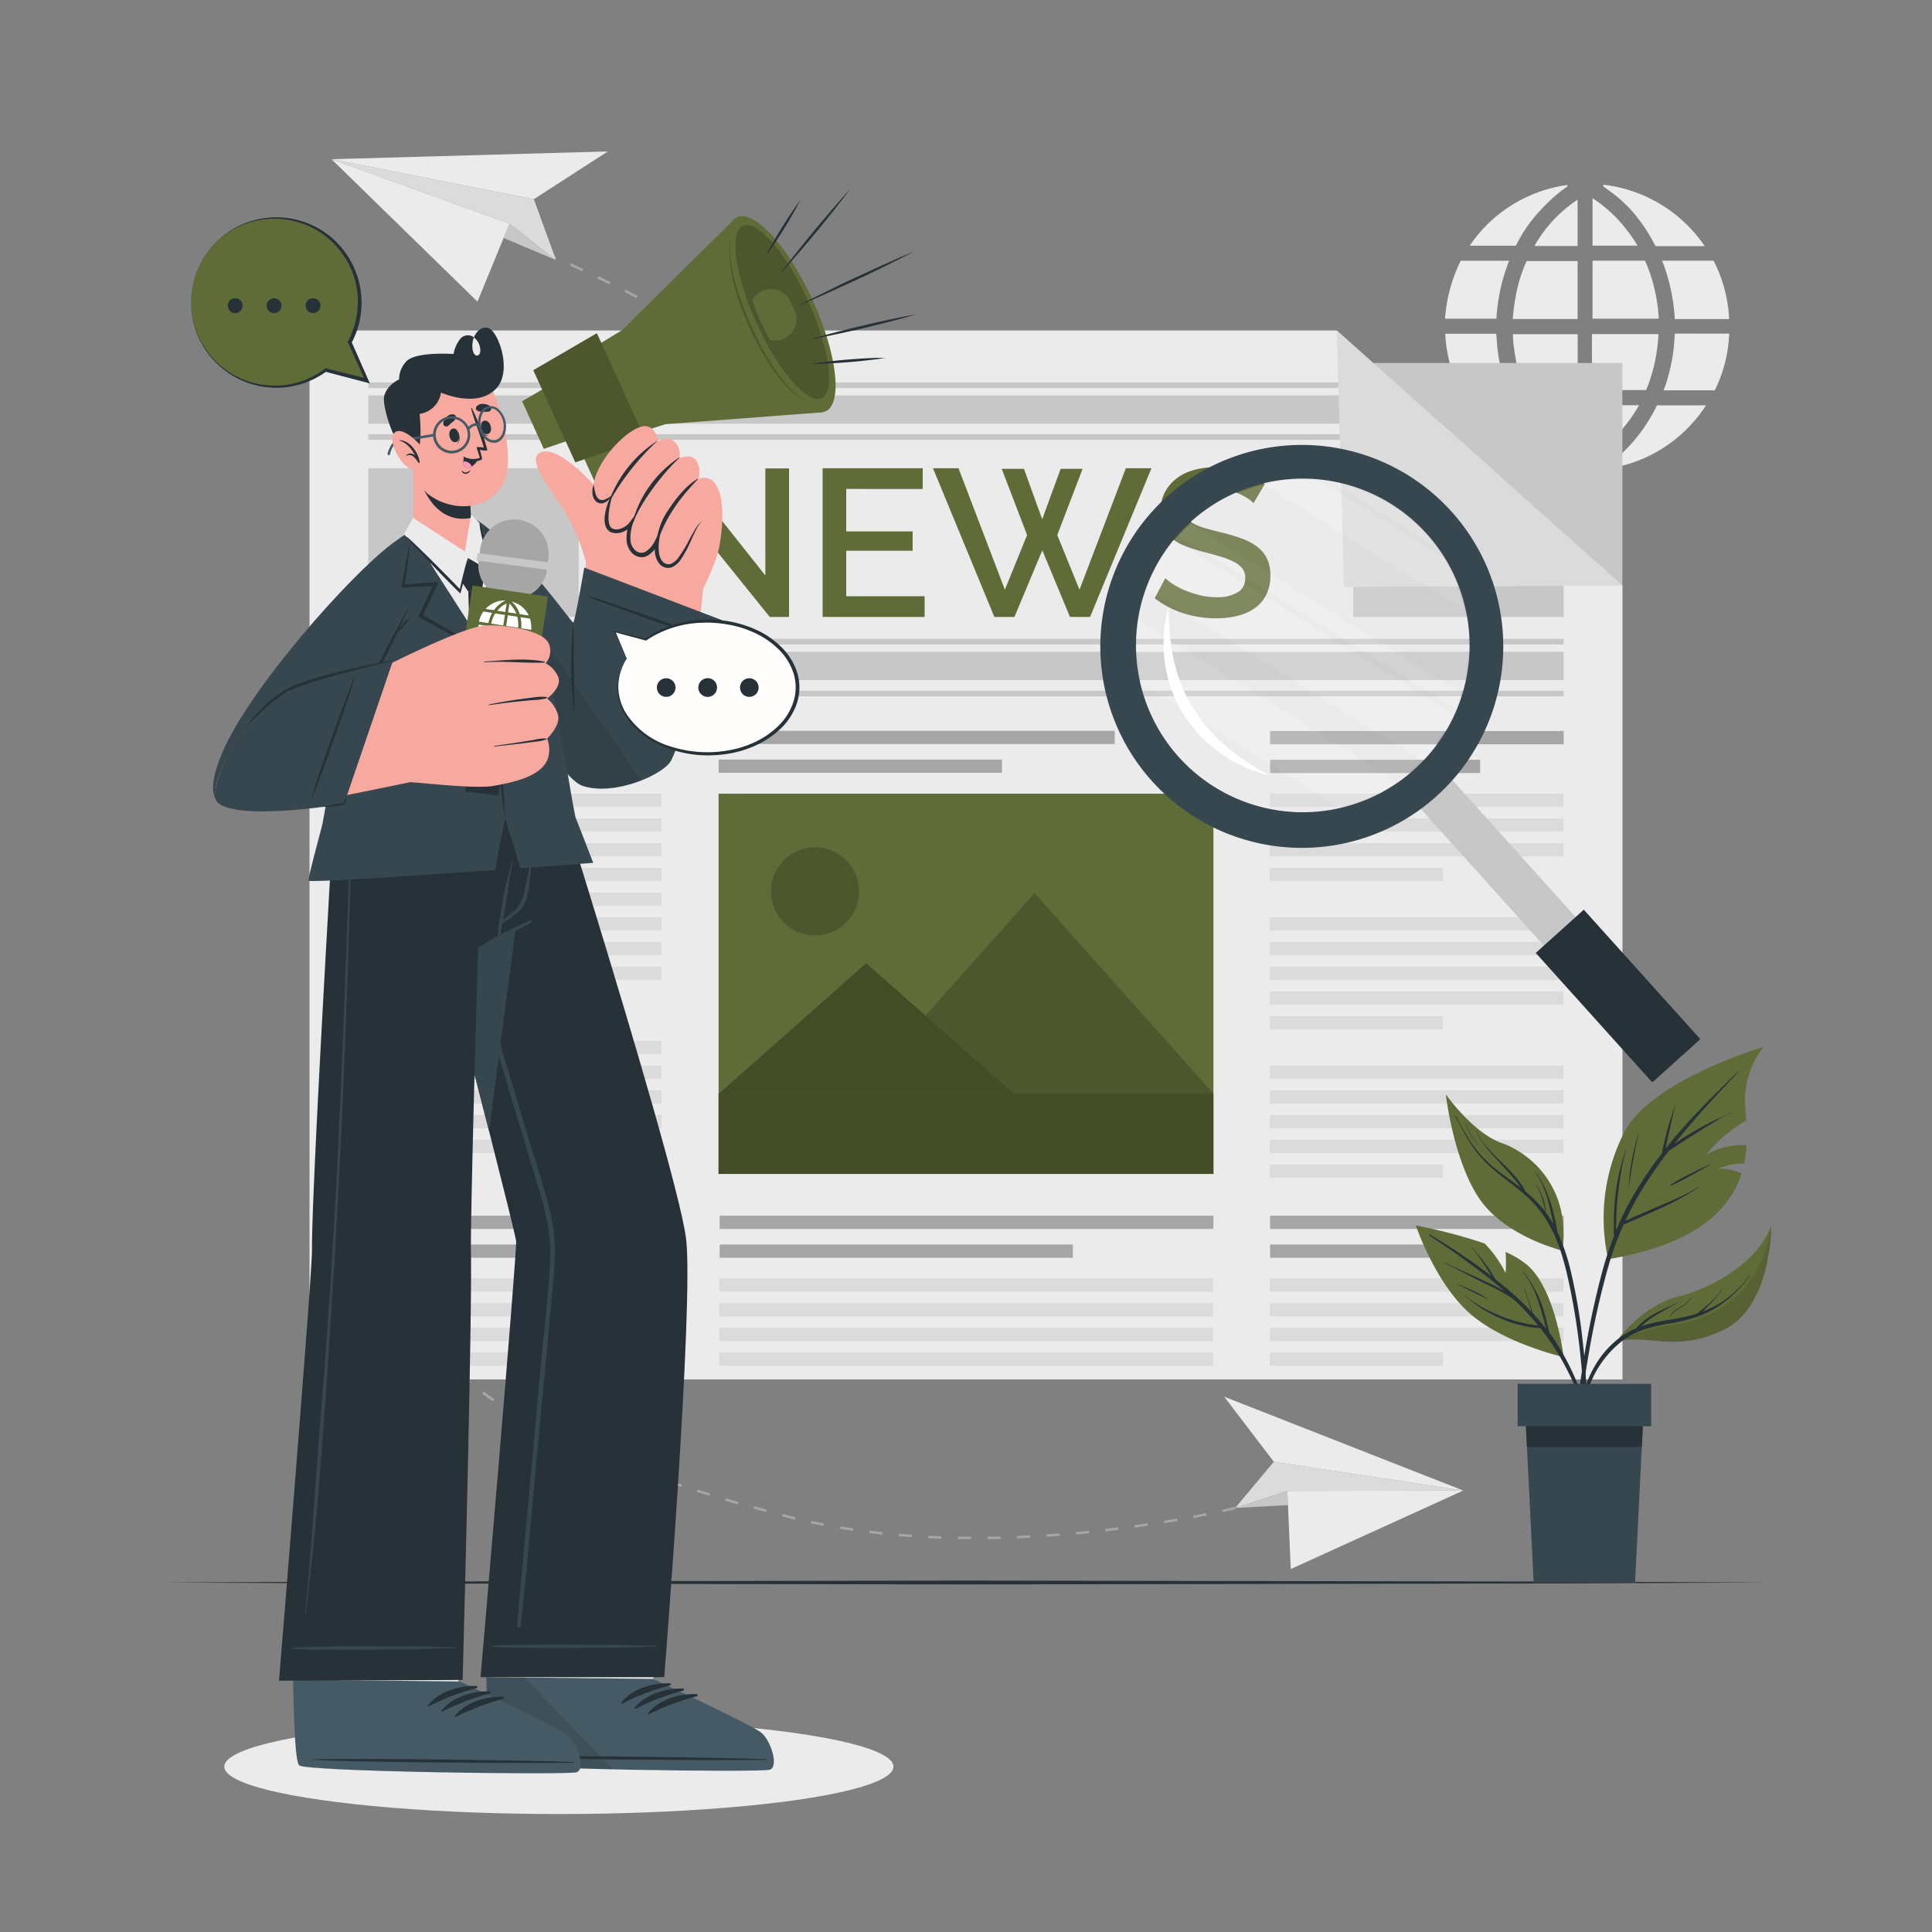 <svg xmlns="http://www.w3.org/2000/svg" viewBox="0 0 500 500"><rect x="0" y="0" width="500" height="500" fill="#808080" stroke="none"/><g id="freepik--background-complete--inject-12"><g id="freepik--aiZGp2--inject-12"><path d="M390.56,67.47a48.36,48.36,0,0,0-3.29,15H374V82.1c0-.34.07-.68.11-1a35.47,35.47,0,0,1,.88-5.23,40.24,40.24,0,0,1,2.95-8.19.29.29,0,0,1,.32-.2h12.32Z" style="fill:#ebebeb"></path><path d="M390.16,101H377.94a.27.27,0,0,1-.29-.19,37.65,37.65,0,0,1-3-9.24,38.47,38.47,0,0,1-.6-4.67.76.76,0,0,0,0-.16v-.37l.2,0H387c.24,0,.23,0,.25.24.08,1.07.15,2.14.25,3.2a40.55,40.55,0,0,0,.82,5,44,44,0,0,0,1.74,6C390.12,100.86,390.13,100.92,390.16,101Z" style="fill:#ebebeb"></path><path d="M441.52,104.86l-.1.18a36,36,0,0,1-3.46,4.49,34.15,34.15,0,0,1-5.08,4.68,36.06,36.06,0,0,1-11.88,6,36.89,36.89,0,0,1-5.09,1.09l-.5.08h-.29l-.28-.18.32-.23a39.2,39.2,0,0,0,9.63-9.34,44.59,44.59,0,0,0,3.94-6.53.28.28,0,0,1,.3-.19h12.49Z" style="fill:#ebebeb"></path><path d="M429.3,82.46H412.15v-15h13.39a.25.25,0,0,1,.27.18,41.65,41.65,0,0,1,2.73,8.79,44.47,44.47,0,0,1,.66,4.75C429.23,81.6,429.27,82,429.3,82.46Z" style="fill:#ebebeb"></path><path d="M429.2,86.47c0,.35,0,.7-.05,1-.08.84-.13,1.67-.25,2.51-.16,1.14-.34,2.29-.57,3.43a40.65,40.65,0,0,1-2.22,7.32.28.28,0,0,1-.31.22H412V86.47Z" style="fill:#ebebeb"></path><path d="M408.28,67.56v15H391.53c0-.39,0-.76.07-1.13.09-.84.15-1.68.29-2.51.2-1.28.42-2.55.69-3.81A39.44,39.44,0,0,1,395,67.74a.27.27,0,0,1,.29-.18h13Z" style="fill:#ebebeb"></path><path d="M408.3,86.66q0,7.07,0,14.12V101H394.91a.28.28,0,0,1-.3-.2,38.71,38.71,0,0,1-2.28-7.56c-.25-1.34-.44-2.68-.61-4-.11-.88-.13-1.77-.19-2.66,0,0,0,0,0-.09h16.55C408.26,86.45,408.3,86.5,408.3,86.66Z" style="fill:#ebebeb"></path><path d="M447.5,82.57H433.44a48.8,48.8,0,0,0-3.28-15.1h13.1a.28.28,0,0,1,.31.19A36.41,36.41,0,0,1,446.81,77a40.79,40.79,0,0,1,.69,5.28Z" style="fill:#ebebeb"></path><path d="M447.51,86.35c0,.34,0,.67-.05,1a36,36,0,0,1-3,12.22l-.6,1.3a.2.2,0,0,1-.21.14H430.55c.16-.45.32-.88.47-1.32a46.38,46.38,0,0,0,2.34-12c0-.4.05-.8.07-1.21,0-.1,0-.16.14-.15a.56.56,0,0,0,.13,0Z" style="fill:#ebebeb"></path><path d="M441.14,63.64l0,.06H428.64a.29.29,0,0,1-.3-.17,42.65,42.65,0,0,0-6.1-9.05,34.92,34.92,0,0,0-4.69-4.32c-.84-.64-1.71-1.25-2.56-1.87l-.14-.1.17-.12c0-.08,0-.16-.09-.27a36.82,36.82,0,0,1,26.21,15.84Z" style="fill:#ebebeb"></path><path d="M405.9,121.16a1.41,1.41,0,0,1-.36.06,32.26,32.26,0,0,1-4-.78,36.13,36.13,0,0,1-7.13-2.64,36.59,36.59,0,0,1-7.28-4.78,34,34,0,0,1-4.37-4.37,36.28,36.28,0,0,1-2.73-3.78l0-.11h11.65a.29.29,0,0,1,.29.19A42,42,0,0,0,401,117.26a39.43,39.43,0,0,0,4.75,3.81Z" style="fill:#ebebeb"></path><path d="M405.75,48.17c-.53.38-1.14.82-1.74,1.27a43.72,43.72,0,0,0-5.54,5.17,38.68,38.68,0,0,0-5.83,8.3c-.1.19-.18.39-.29.57a.23.23,0,0,1-.18.11H380.35a36.56,36.56,0,0,1,25.27-15.72l-.08.15Z" style="fill:#ebebeb"></path><path d="M424.18,104.87a39.59,39.59,0,0,1-5.66,7.67,36.23,36.23,0,0,1-6.47,5.49V104.87Z" style="fill:#ebebeb"></path><path d="M408.28,104.88v12.9a37.34,37.34,0,0,1-11.65-12.9Z" style="fill:#ebebeb"></path><path d="M423.8,63.58H412.15V51.29a35.49,35.49,0,0,1,6.54,5.48A41.63,41.63,0,0,1,423.8,63.58Z" style="fill:#ebebeb"></path><path d="M408.28,51.67v12H397.09A35.48,35.48,0,0,1,408.28,51.67Z" style="fill:#ebebeb"></path></g><path d="M332.41,119.4l-1.25-1.19.44-.48,1.26,1.2Z" style="fill:#a6a6a6"></path><path d="M326.7,188.22l0-.65c1.17,0,2.33-.1,3.45-.21l.07.65C329.06,188.12,327.88,188.19,326.7,188.22Zm-4.38-.07c-1.15-.07-2.32-.17-3.49-.31l.07-.64c1.16.13,2.32.24,3.45.3Zm12.21-.81-.13-.64c1.14-.23,2.27-.53,3.34-.86l.2.62C336.84,186.8,335.7,187.1,334.53,187.34Zm-20-.15c-1.12-.21-2.27-.45-3.42-.72l.15-.64c1.14.27,2.28.51,3.39.72Zm-7.65-1.84c-1.1-.33-2.22-.68-3.33-1.06l.2-.62c1.11.38,2.22.73,3.31,1.05Zm35.18-.48-.28-.59a28.12,28.12,0,0,0,3-1.65l.35.55A29.45,29.45,0,0,1,342,184.87Zm-42.62-2.08c-1.07-.42-2.16-.86-3.23-1.33l.26-.59c1.07.46,2.15.9,3.21,1.32Zm49.22-2.28-.44-.48a22.16,22.16,0,0,0,2.36-2.49l.51.41A24.46,24.46,0,0,1,348.63,180.51Zm-56.43-.86c-1-.49-2.07-1-3.13-1.56l.3-.57c1.05.54,2.08,1,3.11,1.55Zm-7-3.63c-1-.57-2-1.16-3-1.75l.33-.56c1,.59,2,1.17,3,1.75Zm68.26-1.73-.57-.31a21.91,21.91,0,0,0,1.39-3.13l.62.21A22.84,22.84,0,0,1,353.5,174.29Zm-75-2.33c-1-.64-1.95-1.28-2.9-1.94l.37-.53q1.42,1,2.88,1.92Zm-6.46-4.47c-.93-.69-1.86-1.39-2.78-2.1l.4-.51c.91.7,1.84,1.4,2.77,2.09Zm84-.69-.64-.11a26.92,26.92,0,0,0,.36-3.42l.65,0A28.4,28.4,0,0,1,356.05,166.8Zm-90.17-4.13c-.9-.74-1.8-1.49-2.68-2.25l.43-.5c.88.76,1.76,1.51,2.66,2.24Zm89.77-3.7c-.11-1.12-.27-2.27-.49-3.42l.63-.12c.23,1.17.4,2.34.51,3.48Zm-95.72-1.43c-.86-.78-1.71-1.57-2.56-2.36l.44-.47c.85.79,1.7,1.57,2.56,2.34Zm-5.71-5.35c-.84-.81-1.67-1.62-2.49-2.44l.45-.47,2.49,2.44Zm99.89-.83c-.33-1.07-.71-2.17-1.14-3.26l.61-.24c.43,1.11.82,2.23,1.15,3.31Zm-105.46-4.7-2.43-2.5.47-.45q1.22,1.26,2.43,2.49Zm102.6-2.53c-.49-1-1-2.06-1.59-3.08l.57-.32c.57,1,1.11,2.08,1.61,3.11Zm-108-3.1-2.41-2.52.47-.45,2.41,2.52Zm104.24-3.7c-.61-1-1.26-1.93-1.93-2.89l.53-.37c.68,1,1.34,2,1.95,2.91Zm-109.65-2-2.4-2.52.47-.45,2.4,2.53ZM342.92,131c-.69-.9-1.43-1.8-2.18-2.7l.5-.42c.76.9,1.5,1.82,2.2,2.72Zm-110.54-1.27-2.42-2.5.46-.46,2.43,2.51Zm105.5-4.7c-.77-.84-1.56-1.68-2.38-2.52L336,122q1.25,1.27,2.4,2.55Zm-111-.91-2.45-2.46.45-.46,2.47,2.46Zm-5.56-5.51c-.82-.8-1.66-1.6-2.51-2.41l.45-.47c.85.8,1.69,1.61,2.52,2.41Zm-5.68-5.38c-.85-.78-1.7-1.56-2.57-2.34l.43-.49,2.58,2.35ZM209.84,108c-.87-.76-1.75-1.51-2.64-2.26l.42-.5c.9.76,1.78,1.51,2.65,2.27Zm-6-5-2.72-2.18.41-.51c.92.73,1.82,1.46,2.72,2.19Zm-6.15-4.84c-.91-.7-1.84-1.39-2.78-2.09l.38-.52c.95.7,1.88,1.39,2.79,2.09Zm-6.31-4.63c-.93-.66-1.88-1.33-2.85-2l.37-.54c1,.67,1.92,1.33,2.86,2Zm-6.46-4.41c-.95-.64-1.93-1.27-2.91-1.9l.35-.54c1,.63,2,1.26,2.92,1.89Zm-6.6-4.2c-1-.6-2-1.2-3-1.79l.33-.56c1,.59,2,1.19,3,1.8Zm-6.74-4-3-1.69.31-.58,3.05,1.71Zm-6.86-3.76c-1-.54-2-1.07-3.08-1.61l.29-.58,3.1,1.61Zm-7-3.56c-1-.5-2.07-1-3.13-1.51l.28-.59c1.06.5,2.11,1,3.14,1.52ZM150.7,70.2l-3.17-1.44.27-.59c1.07.48,2.13,1,3.17,1.43ZM143.54,67l-3.21-1.35.25-.6,3.22,1.35Z" style="fill:#a6a6a6"></path><path d="M136.1,64l-1.62-.64.24-.61,1.62.64Z" style="fill:#a6a6a6"></path><polygon points="138.16 51.55 143.9 67.31 131.85 57.9 85.8 41.2 138.16 51.55" style="fill:#dbdbdb"></polygon><polygon points="130.31 61.57 143.9 67.31 131.85 57.9 130.31 61.57" style="fill:#c7c7c7"></polygon><polygon points="131.85 57.9 85.8 41.2 123.57 78.06 131.85 57.9" style="fill:#ebebeb"></polygon><polygon points="138.16 51.55 157.3 39.19 85.8 41.2 138.16 51.55" style="fill:#ebebeb"></polygon><path d="M160,379l-.21-.08-1.12-.44.23-.6,1.13.45,2,.78-.23.6Zm-5.27-2.13c-1.07-.44-2.11-.88-3.14-1.33l.26-.58,3.12,1.33Zm11.09,4.33.22-.6,3.2,1.14-.21.6Zm7.23,2.53.2-.6,3.23,1.07-.2.61Zm-25.34-9.92c-1.05-.48-2.08-1-3.08-1.45l.27-.57c1,.48,2,1,3.07,1.44Zm32.62,12.3.19-.61,3.24,1-.18.61Zm-39.52-15.65c-1-.52-2-1.05-3-1.58l.31-.57q1.46.8,3,1.59Zm46.84,17.89.18-.62,3.26,1-.18.61Zm-53.56-21.56c-1-.58-2-1.17-2.92-1.76l.34-.54c.94.59,1.91,1.17,2.9,1.75ZM195,390.42l.18-.61,3.27.9-.17.62Zm7.39,2,.16-.61.86.22,2.43.62-.15.62-2.44-.62Zm-74.79-29.75c-.95-.65-1.89-1.31-2.79-2l.37-.51c.9.65,1.83,1.31,2.77,1.95Zm82.24,31.55.14-.62c1.1.24,2.21.46,3.33.68l-.12.62C212.1,394.7,211,394.47,209.87,394.23Zm7.54,1.43.11-.63c1.11.19,2.23.37,3.35.53l-.09.63C219.65,396,218.53,395.85,217.41,395.66Zm-95.95-37.54c-.91-.74-1.79-1.48-2.61-2.21l.43-.47c.81.72,1.68,1.45,2.58,2.18ZM225,396.76l.07-.63c1.13.14,2.25.26,3.37.38l-.06.64C227.25,397,226.12,396.9,225,396.76ZM115.75,353c-.81-.82-1.6-1.65-2.34-2.49l.48-.42c.73.82,1.51,1.65,2.31,2.47Zm116.86,44.57,0-.64c1.13.1,2.25.19,3.38.26l0,.64C234.87,397.73,233.74,397.65,232.61,397.55Zm7.63.51,0-.64,3.39.15,0,.63ZM110.71,347.19c-.69-.92-1.35-1.86-2-2.8l.53-.35c.6.93,1.25,1.86,1.94,2.76Zm137.2,51.12v-.63l3.39,0v.64ZM106.58,340.7c-.53-1-1-2.05-1.47-3.09l.59-.25c.44,1,.93,2.05,1.45,3Zm149,57.63v-.64c1.14,0,2.27,0,3.4-.06v.64C257.85,398.29,256.71,398.32,255.57,398.33Zm7.66-.2,0-.64,3.4-.16,0,.64ZM103.62,333.6a19.72,19.72,0,0,1-.73-3.38l.64-.07a18.52,18.52,0,0,0,.7,3.26Zm167.26,64.12,0-.64,3.39-.24,0,.63Zm7.64-.61-.06-.63,3.39-.33.06.63Q280.25,397,278.52,397.11ZM103,325.89a11.93,11.93,0,0,1,.65-2.24,10.62,10.62,0,0,1,.46-1l.57.28c-.16.32-.31.66-.44,1a12.19,12.19,0,0,0-.62,2.14Zm183.11,70.43-.08-.63,3.38-.41.08.63Zm7.6-1-.09-.63c1.16-.16,2.28-.32,3.37-.49l.09.63C296,395,294.91,395.19,293.75,395.35ZM107.09,319.5l-.47-.43a20,20,0,0,1,2.56-2.32l.38.51A19.24,19.24,0,0,0,107.09,319.5Zm194.24,74.71-.1-.63,3.35-.57.11.63Zm7.56-1.33-.12-.63c1.2-.23,2.32-.44,3.34-.65l.13.63ZM113.09,315l-.3-.55a34.17,34.17,0,0,1,3.09-1.5l.25.59C115.06,314,114,314.48,113.09,315Zm203.32,76.36-.14-.63c2.16-.47,3.32-.76,3.33-.77l.15.62S318.58,390.87,316.41,391.35ZM120.08,312l-.2-.6c1-.35,2.14-.68,3.27-1l.17.62C122.2,311.36,121.11,311.69,120.08,312Zm7.36-2-.13-.62c1.09-.23,2.22-.44,3.36-.63l.1.63C129.64,309.63,128.52,309.84,127.44,310.07Zm7.53-1.23-.08-.63c1.13-.14,2.27-.26,3.4-.36l.05.64C137.22,308.58,136.09,308.7,135,308.84Zm7.6-.63,0-.64c1.15-.05,2.3-.08,3.42-.09v.64C144.86,308.13,143.72,308.16,142.57,308.21Z" style="fill:#a6a6a6"></path><polygon points="329.66 378.3 319.68 390.26 333.17 385.84 378.69 385.75 329.66 378.3" style="fill:#dbdbdb"></polygon><polygon points="333.36 389.53 319.68 390.26 333.17 385.84 333.36 389.53" style="fill:#c7c7c7"></polygon><polygon points="333.17 385.84 378.69 385.75 334.05 406.07 333.17 385.84" style="fill:#ebebeb"></polygon><polygon points="329.66 378.3 316.82 361.46 378.69 385.75 329.66 378.3" style="fill:#ebebeb"></polygon></g><g id="freepik--Floor--inject-12"><polygon points="42.29 409.55 94.21 409.31 146.14 409.22 250 409.05 353.86 409.22 405.79 409.3 457.71 409.55 405.79 409.79 353.86 409.88 250 410.05 146.14 409.88 94.21 409.79 42.29 409.55" style="fill:#263238"></polygon></g><g id="freepik--Newspaper--inject-12"><rect x="80.13" y="93.94" width="339.74" height="263.05" style="fill:#c7c7c7"></rect><polygon points="419.87 356.99 80.13 356.99 80.13 85.53 345.94 85.53 419.87 151.55 419.87 356.99" style="fill:#ebebeb"></polygon><path d="M177.37,132.56v27.1H171.3V121.17h4.77l22,27.76V121.22h6.13v38.44h-5Z" style="fill:#606C38"></path><path d="M239.29,154.3v5.36h-26.4V121.17H238.8v5.37H219v11h17.19v5H219V154.3Z" style="fill:#606C38"></path><path d="M259.24,121.33H265l4.72,13.07,4.77-13.07h5.69l-6.56,17.14,5.75,14.15,12-31.45H298l-15.89,38.49h-5.2l-7.16-17.24-7.21,17.24h-5.2l-15.89-38.49h6.61l12,31.45,5.75-14.15Z" style="fill:#606C38"></path><path d="M324.42,130.22a8.84,8.84,0,0,0-1.58-1.27,15,15,0,0,0-2.41-1.27,16.93,16.93,0,0,0-3-1,15.23,15.23,0,0,0-3.38-.38q-3.86,0-5.67,1.41a4.67,4.67,0,0,0-1.82,3.9,4.25,4.25,0,0,0,.57,2.31,5,5,0,0,0,1.76,1.57,13.77,13.77,0,0,0,3,1.19q1.79.53,4.17,1.11a47.39,47.39,0,0,1,5.29,1.58,15.06,15.06,0,0,1,4,2.11,8.46,8.46,0,0,1,2.52,3.06,9.92,9.92,0,0,1,.9,4.42,10.73,10.73,0,0,1-1.11,5.05,9.52,9.52,0,0,1-3,3.44,13.14,13.14,0,0,1-4.47,1.95,22.83,22.83,0,0,1-5.48.62,27.44,27.44,0,0,1-8.48-1.32,24.33,24.33,0,0,1-7.4-3.88l2.76-5.21a13.22,13.22,0,0,0,2,1.58,20.2,20.2,0,0,0,3.09,1.6,27.75,27.75,0,0,0,3.83,1.24,17.24,17.24,0,0,0,4.28.52,10.27,10.27,0,0,0,5.53-1.25,4.1,4.1,0,0,0,1.95-3.69,4,4,0,0,0-.73-2.44,6.15,6.15,0,0,0-2.09-1.7,18.06,18.06,0,0,0-3.3-1.33c-1.31-.4-2.79-.82-4.45-1.25a44.78,44.78,0,0,1-5-1.6,12.77,12.77,0,0,1-3.55-2,8.09,8.09,0,0,1-2.14-2.79,9.27,9.27,0,0,1-.73-3.88,11.26,11.26,0,0,1,1.08-5,10.76,10.76,0,0,1,3-3.68,12.73,12.73,0,0,1,4.42-2.25,19.15,19.15,0,0,1,5.53-.76,20.33,20.33,0,0,1,7.21,1.24,24.17,24.17,0,0,1,5.8,3.1Z" style="fill:#606C38"></path><polygon points="372.97 109.66 95.32 109.66 95.32 102.34 364.77 102.34 372.97 109.66" style="fill:#c7c7c7"></polygon><polygon points="362.61 100.42 95.32 100.42 95.32 98.96 360.99 98.96 362.61 100.42" style="fill:#c7c7c7"></polygon><polygon points="377.65 113.84 95.32 113.84 95.32 112.39 376.02 112.39 377.65 113.84" style="fill:#c7c7c7"></polygon><rect x="95.32" y="168.7" width="309.37" height="7.31" style="fill:#c7c7c7"></rect><rect x="95.32" y="165.33" width="309.37" height="1.45" style="fill:#c7c7c7"></rect><rect x="95.32" y="178.76" width="309.37" height="1.44" style="fill:#c7c7c7"></rect><rect x="95.31" y="121.17" width="54.46" height="38.5" style="fill:#c7c7c7"></rect><polygon points="404.68 137.98 404.68 159.66 350.23 159.66 350.23 121.18 385.87 121.18 404.68 137.98" style="fill:#c7c7c7"></polygon><rect x="185.97" y="205.42" width="128.06" height="98.4" transform="translate(500 509.23) rotate(180)" style="fill:#606C38"></rect><path d="M199.73,228.48a11.41,11.41,0,1,0,9-9A11.43,11.43,0,0,0,199.73,228.48Z" style="opacity:0.2"></path><polygon points="221.48 283.04 314.03 283.04 267.75 231.15 221.48 283.04" style="opacity:0.2"></polygon><polygon points="185.97 283.09 262.38 283.09 224.17 249.29 185.97 283.09" style="fill:#606C38"></polygon><polygon points="185.97 283.09 262.38 283.09 224.17 249.29 185.97 283.09" style="opacity:0.3"></polygon><rect x="185.97" y="283.04" width="128.06" height="20.77" style="fill:#606C38"></rect><rect x="185.97" y="283.04" width="128.06" height="20.77" style="opacity:0.3"></rect><rect x="185.97" y="189.13" width="102.52" height="3.43" style="fill:#a6a6a6"></rect><rect x="185.97" y="196.57" width="73.34" height="3.43" style="fill:#a6a6a6"></rect><rect x="95.32" y="189.19" width="75.98" height="3.43" style="fill:#a6a6a6"></rect><rect x="95.26" y="205.4" width="75.98" height="3.43" style="fill:#dbdbdb"></rect><rect x="95.26" y="211.8" width="75.98" height="3.43" style="fill:#dbdbdb"></rect><rect x="95.26" y="218.2" width="75.98" height="3.43" style="fill:#dbdbdb"></rect><rect x="95.26" y="224.6" width="75.98" height="3.43" style="fill:#dbdbdb"></rect><rect x="95.26" y="231" width="75.98" height="3.43" style="fill:#dbdbdb"></rect><rect x="95.26" y="237.39" width="75.98" height="3.43" style="fill:#dbdbdb"></rect><rect x="95.26" y="243.79" width="75.98" height="3.43" style="fill:#dbdbdb"></rect><rect x="95.26" y="250.19" width="75.98" height="3.43" style="fill:#dbdbdb"></rect><rect x="95.26" y="256.59" width="44.5" height="3.43" style="fill:#dbdbdb"></rect><rect x="95.26" y="269.39" width="75.98" height="3.43" style="fill:#dbdbdb"></rect><rect x="95.26" y="275.79" width="75.98" height="3.43" style="fill:#dbdbdb"></rect><rect x="95.26" y="282.18" width="75.98" height="3.43" style="fill:#dbdbdb"></rect><rect x="95.26" y="288.58" width="75.98" height="3.43" style="fill:#dbdbdb"></rect><rect x="95.26" y="294.98" width="44.5" height="3.43" style="fill:#dbdbdb"></rect><rect x="95.32" y="196.63" width="54.36" height="3.43" style="fill:#a6a6a6"></rect><rect x="328.7" y="189.19" width="75.98" height="3.43" style="fill:#a6a6a6"></rect><rect x="328.64" y="205.4" width="75.98" height="3.43" style="fill:#dbdbdb"></rect><rect x="328.64" y="211.8" width="75.98" height="3.43" style="fill:#dbdbdb"></rect><rect x="328.64" y="218.2" width="75.98" height="3.43" style="fill:#dbdbdb"></rect><rect x="328.64" y="224.6" width="44.8" height="3.43" style="fill:#dbdbdb"></rect><rect x="328.64" y="237.39" width="75.98" height="3.43" style="fill:#dbdbdb"></rect><rect x="328.64" y="243.79" width="75.98" height="3.43" style="fill:#dbdbdb"></rect><rect x="328.64" y="250.19" width="75.98" height="3.43" style="fill:#dbdbdb"></rect><rect x="328.64" y="256.59" width="75.98" height="3.43" style="fill:#dbdbdb"></rect><rect x="328.64" y="262.99" width="44.8" height="3.43" style="fill:#dbdbdb"></rect><rect x="328.64" y="275.79" width="75.98" height="3.43" style="fill:#dbdbdb"></rect><rect x="328.64" y="282.18" width="75.98" height="3.43" style="fill:#dbdbdb"></rect><rect x="328.64" y="288.58" width="75.98" height="3.43" style="fill:#dbdbdb"></rect><rect x="328.64" y="294.98" width="75.98" height="3.43" style="fill:#dbdbdb"></rect><rect x="328.64" y="301.38" width="44.8" height="3.43" style="fill:#dbdbdb"></rect><rect x="328.7" y="196.63" width="54.36" height="3.43" style="fill:#a6a6a6"></rect><rect x="95.32" y="314.62" width="75.98" height="3.43" style="fill:#a6a6a6"></rect><rect x="95.26" y="330.84" width="75.98" height="3.43" style="fill:#dbdbdb"></rect><rect x="95.26" y="337.24" width="75.98" height="3.43" style="fill:#dbdbdb"></rect><rect x="95.26" y="343.63" width="75.98" height="3.43" style="fill:#dbdbdb"></rect><rect x="95.26" y="350.03" width="75.98" height="3.43" style="fill:#dbdbdb"></rect><rect x="95.32" y="322.07" width="54.36" height="3.43" style="fill:#a6a6a6"></rect><rect x="186.25" y="314.62" width="127.78" height="3.43" style="fill:#a6a6a6"></rect><rect x="186.15" y="330.84" width="127.78" height="3.43" style="fill:#dbdbdb"></rect><rect x="186.15" y="337.24" width="127.78" height="3.43" style="fill:#dbdbdb"></rect><rect x="186.15" y="343.63" width="127.78" height="3.43" style="fill:#dbdbdb"></rect><rect x="186.15" y="350.03" width="127.78" height="3.43" style="fill:#dbdbdb"></rect><rect x="186.25" y="322.07" width="91.41" height="3.43" style="fill:#a6a6a6"></rect><rect x="328.7" y="314.62" width="75.98" height="3.43" style="fill:#a6a6a6"></rect><rect x="328.64" y="330.84" width="75.98" height="3.43" style="fill:#dbdbdb"></rect><rect x="328.64" y="337.24" width="75.98" height="3.43" style="fill:#dbdbdb"></rect><rect x="328.64" y="343.63" width="75.98" height="3.43" style="fill:#dbdbdb"></rect><rect x="328.64" y="350.03" width="44.8" height="3.43" style="fill:#dbdbdb"></rect><rect x="328.7" y="322.07" width="54.36" height="3.43" style="fill:#a6a6a6"></rect><polygon points="345.94 85.53 347.83 151.91 419.87 151.55 345.94 85.53" style="fill:#dbdbdb"></polygon></g><g id="freepik--Plant--inject-12"><path d="M404.67,351.21S388.76,347.6,380,339.57s-13.59-22.43-13.59-22.43a136.58,136.58,0,0,1,17.84,4.68,30.54,30.54,0,0,1,5.4,7.64,37.74,37.74,0,0,0,0-5.46,24.21,24.21,0,0,1,5.66,3.44C402.62,333.77,404.67,351.21,404.67,351.21Z" style="fill:#606C38"></path><path d="M376.38,324.13c-2.17-1.5-4.38-2.94-6.53-4.46a.12.12,0,0,1,.13-.21c4.1,2.45,8.14,5.06,12,7.81,1.36,1,2.7,2,4,3l-.28-.47c-.47-.8-1-1.58-1.48-2.37a34.43,34.43,0,0,0-3.38-4.51c0-.05,0-.12.08-.07,1.24,1.43,2.48,2.84,3.61,4.36.54.72,1,1.46,1.51,2.23.25.39.49.79.71,1.2.08.13.17.27.24.41,2.06,1.61,4.06,3.3,6,5.08q1.75,1.65,3.41,3.41c-.61-1.92-1.15-3.87-1.86-5.76,0-.07.08-.1.1,0,.69,2,1.45,4,2,6q1.83,2,3.48,4.1l-.06-.26c-.18-.75-.37-1.5-.57-2.24-.38-1.44-.81-2.87-1.29-4.28A24.88,24.88,0,0,0,394,329c0-.06,0-.13.08-.08a31.12,31.12,0,0,1,6.1,12.72q.25,1,.48,2c.08.36.18.73.24,1.1.48.65.95,1.31,1.4,2A68.7,68.7,0,0,1,409,360a152.34,152.34,0,0,1,5.09,15.9c0,.1-.12.14-.16,0-3.11-9.31-6.29-18.75-11.61-27.07-1.13-1.76-2.35-3.45-3.64-5.09a29.63,29.63,0,0,1-7.73-1.54,34.48,34.48,0,0,1-7.76-3.74c-1.4-.91-2.67-2-4-3a.06.06,0,1,1,.07-.09,31.29,31.29,0,0,0,7.29,4.41,39.43,39.43,0,0,0,8,2.7c1.18.25,2.37.44,3.56.6a67.77,67.77,0,0,0-4.69-5.19c-.54-.54-1.09-1.05-1.64-1.57a37.35,37.35,0,0,0-5.89-3.37c-2.6-1.26-5.17-2.59-7.75-3.91-1.45-.74-2.9-1.49-4.37-2.21-.06,0,0-.12.06-.09,2.62,1.26,5.27,2.44,7.91,3.65,2.48,1.14,5,2.28,7.38,3.62l.3.18q-3.23-2.82-6.67-5.39C380.69,327.2,378.55,325.64,376.38,324.13Z" style="fill:#263238"></path><path d="M377.29,332.34c1.29.56,2.61,1.07,3.89,1.66s2.56,1.34,3.81,2.08c.06,0,0,.11-.05.08-1.27-.6-2.55-1.17-3.81-1.8s-2.56-1.34-3.88-1.92C377.19,332.41,377.22,332.31,377.29,332.34Z" style="fill:#263238"></path><path d="M456.35,271a22.76,22.76,0,0,0-4.76,13.22c0,1.42.17,3.41.34,5.75a37.82,37.82,0,0,0-10.38,8.87A18.84,18.84,0,0,1,452,296.36a32,32,0,0,1-.61,4.75,18,18,0,0,0-6.75,1.34,15.06,15.06,0,0,1,6.09,1.21c-2.84,9-11.27,18.29-34.54,22.23a48.87,48.87,0,0,1,4.12-32.76C427.32,279.41,456.35,271,456.35,271Z" style="fill:#606C38"></path><path d="M408.17,364.49q.6-5.78,1.51-11.53a229.42,229.42,0,0,1,4.69-22.78,92.55,92.55,0,0,1,3.36-10.39,14.47,14.47,0,0,1-.08-1.86c0-.74,0-1.49,0-2.24,0-1.49.09-3,.22-4.46a53.88,53.88,0,0,1,1.43-8.73c.42-1.66.92-3.29,1.4-4.93a.06.06,0,0,1,.11,0,64.49,64.49,0,0,0-1.72,8.71,80.14,80.14,0,0,0-.78,8.74c0,.8-.05,1.6-.05,2.4,0,.34,0,.68,0,1a76.69,76.69,0,0,1,3.92-8.12,99,99,0,0,1,8-11.92,4.75,4.75,0,0,1,.19-1.3c.11-.52.22-1,.34-1.56.24-1.06.5-2.12.79-3.17.58-2.11,1.35-4.15,2-6.23a.05.05,0,1,1,.1,0c-.62,2.06-1,4.2-1.5,6.29l-.69,3.12-.33,1.56s0,.08,0,.12q1.41-1.79,2.88-3.51c4.45-5.21,9.32-10,14.23-14.8.6-.58,1.22-1.16,1.83-1.73a0,0,0,1,1,.07.07c-4.68,4.89-9.3,9.84-13.67,15q-1.56,1.84-3.07,3.73l1.59-1.05c1.36-.88,2.73-1.75,4.14-2.54s2.84-1.56,4.29-2.28,3.08-1.34,4.52-2.18c.07,0,.12.07.06.09a33.28,33.28,0,0,0-4.25,2.36c-1.42.84-2.83,1.68-4.22,2.57s-2.75,1.72-4.1,2.6c-1.14.74-2.25,1.54-3.43,2.22a111.43,111.43,0,0,0-7.45,10.85,81,81,0,0,0-3.86,7.31l.84-.36,2.13-.94c1.37-.61,2.74-1.2,4.12-1.8,2.61-1.14,5.26-2.18,7.82-3.43a34.14,34.14,0,0,0,4.18-2.32c.06,0,.11.06.05.1-4.77,3.29-10.12,5.61-15.41,7.94l-2.29,1c-.63.28-1.26.59-1.9.83a81.3,81.3,0,0,0-3.94,10.79,218.74,218.74,0,0,0-5.06,22.52c-1.34,7.6-2.24,15.25-2.94,22.94-.09,1-.17,1.92-.28,2.87a.31.31,0,0,1-.61,0C407.36,372.28,407.76,368.37,408.17,364.49Z" style="fill:#263238"></path><path d="M422.33,300.21c.43-2.37,1.06-4.68,1.7-7,0-.07.12,0,.1,0-.59,2.28-1,4.59-1.44,6.9s-.82,4.72-1.15,7.09c0,0-.07,0-.06,0A61.14,61.14,0,0,1,422.33,300.21Z" style="fill:#263238"></path><path d="M432.36,306.63a41.24,41.24,0,0,1,5.06-2.85c.85-.44,1.71-.86,2.57-1.27s1.81-.79,2.69-1.23c.06,0,.11.06.05.09-.85.43-1.66.95-2.5,1.4s-1.71,1-2.58,1.41a57.26,57.26,0,0,1-5.16,2.67A.13.13,0,0,1,432.36,306.63Z" style="fill:#263238"></path><path d="M404.38,323.65s-14.72-3.52-21.48-13.39c-6.46-9.43-8.54-25.51-8.71-26.92.27,1.29,3.3,15.34,13.33,21.89C395.19,310.24,402.6,314.36,404.38,323.65Z" style="fill:#263238;opacity:0.1"></path><path d="M390.79,298.21a18.89,18.89,0,0,1,5.43,8.94s0,.05-.05,0a22,22,0,0,0-5.45-8.88C390.67,298.25,390.74,298.17,390.79,298.21Z" style="fill:#263238"></path><path d="M404.38,323.65s-14.72-3.52-21.48-13.39c-6.46-9.43-8.54-25.51-8.71-26.92a.65.65,0,0,0,0-.1s7.06,10,14.48,12.59S406.5,307.24,404.38,323.65Z" style="fill:#606C38"></path><path d="M376.78,288.77a60.36,60.36,0,0,0,4.55,7.78,30.85,30.85,0,0,0,6.06,6.23c2,1.59,4.11,3,6.14,4.59l0-.07c-.38-.57-.79-1.12-1.2-1.65-.85-1.08-1.77-2.1-2.7-3.1-1.83-2-3.69-3.93-5.33-6.08a22.29,22.29,0,0,1-2.36-3.8c0-.07.07-.1.1,0,2.39,5,7.16,8.16,10.56,12.36.48.6.94,1.22,1.36,1.86a7.63,7.63,0,0,1,.85,1.5,30.93,30.93,0,0,1,5,5.08,19.6,19.6,0,0,0-.59-2.86,14.73,14.73,0,0,0-1.56-3.73.05.05,0,1,1,.09-.06,18,18,0,0,1,1.72,3.7,13.39,13.39,0,0,1,.53,3.18h0a29.67,29.67,0,0,1,2,3.1c-.06-.32-.12-.63-.19-.95-.29-1.46-.61-2.93-1-4.37a26.33,26.33,0,0,0-3.54-8.3s.05-.11.09-.06a31.88,31.88,0,0,1,3.92,8.12c.47,1.44.85,2.91,1.18,4.39.16.73.3,1.45.44,2.18.07.38.16.76.22,1.15a52.89,52.89,0,0,1,3.39,10,146.5,146.5,0,0,1,3.14,18.62,155.34,155.34,0,0,1,1,19.76c0,.83-.07,1.65-.11,2.48,0,.21-.33.24-.34,0-.15-3.27-.23-6.54-.42-9.8s-.48-6.52-.83-9.78a174.93,174.93,0,0,0-3.07-19c-1.19-5.38-2.74-10.8-5.68-15.52a29.46,29.46,0,0,0-5.31-6.31c-2.07-1.85-4.32-3.48-6.5-5.19a35.59,35.59,0,0,1-6-5.74,46.5,46.5,0,0,1-4.68-7.59l-1.06-2C376.66,288.77,376.75,288.71,376.78,288.77Z" style="fill:#263238"></path><path d="M379.32,290.93a49.9,49.9,0,0,0,3.28,5.73s0,.09-.07,0a39.93,39.93,0,0,1-3.31-5.74C379.19,290.9,379.29,290.87,379.32,290.93Z" style="fill:#263238"></path><path d="M458.4,317.14s.23,20.92-12.28,27-19.21,1-27.71,3h0c.33-.5,6.4-9.22,16.05-11.62C444.39,333,455.39,325.86,458.4,317.14Z" style="fill:#606C38"></path><path d="M458.4,317.14s.23,20.92-12.28,27-19.21,1-27.71,3h0a47.44,47.44,0,0,1,14.23-4.2C440.53,342,455.6,336.83,458.4,317.14Z" style="opacity:0.1"></path><path d="M417.59,347.5a21.25,21.25,0,0,1,5-3.37c.27-.13.54-.23.82-.35s.27-.32.42-.48a15.34,15.34,0,0,1,1.17-1.11,17.91,17.91,0,0,1,2.52-1.82c2.07-1.22,4.34-2.07,6.46-3.2.06,0,.12.06.06.09-1.05.55-2.07,1.15-3.09,1.74s-2,1.13-3,1.75a21.38,21.38,0,0,0-2.48,1.86c-.22.19-.43.4-.64.61a34.52,34.52,0,0,1,4.22-1.12c2.29-.46,4.61-.79,6.9-1.28a33.6,33.6,0,0,0,3.31-.89c1-.84,2.08-1.67,3.06-2.57a25.64,25.64,0,0,0,3.24-3.59.05.05,0,0,1,.09.06,38.75,38.75,0,0,1-5.13,5.66c.54-.21,1.07-.43,1.6-.67A25.84,25.84,0,0,0,452.79,330c0-.05.13,0,.09.06a29.33,29.33,0,0,1-8.62,8.28,26.14,26.14,0,0,1-5.45,2.58,50.82,50.82,0,0,1-6.77,1.6,47,47,0,0,0-6.63,1.58,19.85,19.85,0,0,0-5.56,2.92,26.07,26.07,0,0,0-7.5,9.29,46.64,46.64,0,0,0-4.12,15.3c0,.22-.38.22-.36,0C408.46,362.76,410.81,353.61,417.59,347.5Z" style="fill:#263238"></path><path d="M432.1,340.68a7.19,7.19,0,0,1,2.57-2.33,9.48,9.48,0,0,0,3.06-2.53c0-.06.14,0,.09.06a10.19,10.19,0,0,1-2.7,2.41,9.5,9.5,0,0,0-2.94,2.44S432.07,340.73,432.1,340.68Z" style="fill:#263238"></path><polygon points="425.46 362.94 424.9 374.45 423.15 409.59 396.91 409.59 395.17 374.45 394.6 362.94 425.46 362.94" style="fill:#37474f"></polygon><polygon points="425.46 362.94 424.9 374.45 395.17 374.45 394.6 362.94 425.46 362.94" style="fill:#263238"></polygon><rect x="392.76" y="358.14" width="34.55" height="10.97" style="fill:#37474f"></rect></g><g id="freepik--Shadow--inject-12"><ellipse cx="144.64" cy="457.2" rx="86.59" ry="12.27" style="fill:#ebebeb"></ellipse></g><g id="freepik--Character--inject-12"><path d="M198.81,457.79c-2.32.75-68.31-.11-70.8-1.74-1-.6-1.39-10.22-1.59-21.86v-.37c0-2.4-.07-4.87-.08-7.37,0-.35,0-.69,0-1l3.2-34.23,44.15.44-4.36,33.92,0,1.34-.27,7,0,.72s25.11,11.63,27.66,13.71S201.12,457.06,198.81,457.79Z" style="fill:#d3766a"></path><path d="M198.81,457.79c-2.32.75-68.31-.11-70.8-1.74-1-.6-1.39-10.22-1.59-21.86v-.37c0-2.4-.07-4.87-.08-7.37,0-.35,0-.69,0-1l43,.13,0,1.34-.27,7,0,.72s25.11,11.63,27.66,13.71S201.12,457.06,198.81,457.79Z" style="fill:#ebebeb"></path><path d="M199.24,458c-2.34.75-69.23-.14-71.76-1.78-1-.62-1.41-10.37-1.6-22.17l43.13.45s25.45,11.8,28,13.9S201.59,457.21,199.24,458Z" style="fill:#455a64"></path><path d="M158.65,457.88c-15.62-.36-30-.95-31.17-1.7-1-.62-1.41-10.37-1.6-22.17l9.74.1Z" style="opacity:0.1"></path><path d="M198.32,455.27c-11.21-.42-56.46-1.07-67.57-.64-.09,0-.09.06,0,.07,11.1.66,56.35.95,67.57.76C198.55,455.45,198.56,455.28,198.32,455.27Z" style="fill:#263238"></path><path d="M173.34,435.64c-4.49-.13-9.71,1.39-12.55,5-.11.14.09.3.23.23a62,62,0,0,1,12.39-4.7A.28.28,0,0,0,173.34,435.64Z" style="fill:#263238"></path><path d="M176.79,437c-4.49-.12-9.71,1.4-12.55,5-.11.14.09.29.22.23a61.7,61.7,0,0,1,12.4-4.7A.29.29,0,0,0,176.79,437Z" style="fill:#263238"></path><path d="M180.23,438.43c-4.48-.12-9.71,1.39-12.55,5-.11.14.1.29.23.22A62.84,62.84,0,0,1,180.3,439,.28.28,0,0,0,180.23,438.43Z" style="fill:#263238"></path><path d="M133.74,444c-5-.06-5.12,7.77-.08,7.82S138.79,444.07,133.74,444Z" style="fill:#263238"></path><path d="M171.9,434.05H124.37s9.57-111,9.2-112.95c-.48-2.48-3.28-13.72-7-28.39-1.17-4.6-2.43-9.52-3.74-14.63-3.55-13.81-7.45-28.9-10.86-42-5.1-19.67-9.09-35-9.09-35h40.28s4.69,14.88,10.61,34.25c9.64,31.46,22.52,74.77,23.79,85.3C179.6,337.63,171.9,434.05,171.9,434.05Z" style="fill:#263238"></path><path d="M169.79,425.94c-7.26-.15-5.17-.21-12.43-.28-3.55,0-26.9-.24-30.22.31-.07,0-.07.13,0,.15,3.32.55,26.67.34,30.22.31,7.26-.07,5.17-.13,12.43-.28A.1.1,0,0,0,169.79,425.94Z" style="fill:#37474f"></path><path d="M142.51,314.32c-1.56-6.87-3.89-13.6-5.91-20.35q-6.18-20.55-12.44-41.08-3.12-10.27-6.26-20.53c-1.07-3.45-2.13-6.91-3.21-10.35s-2.26-6.72-3.22-10.12c-.38-1.39-.6-.63-.1,1.13,1,3.55,2,7.09,3,10.63q3.06,10.5,6.18,21,6.18,20.88,12.46,41.74l6.3,20.91a84.7,84.7,0,0,1,2.56,10.12,46.09,46.09,0,0,1,.42,10.82c-.45,7.28-1.29,14.54-2,21.79s-1.35,14.54-2,21.81q-2,21.71-4,43.41c-.17,1.83-.33,3.66-.47,5.5,0,.61.88.57.94,0,1.57-14.31,2.77-28.66,4.11-43s2.68-28.51,4-42.77c.33-3.58.71-7.17.72-10.77A44.39,44.39,0,0,0,142.51,314.32Z" style="fill:#37474f"></path><path d="M138.56,201.08c-2.79,21.64-8.12,62.2-12,91.63-9.08-35.66-23.69-91.63-23.69-91.63Z" style="fill:#37474f"></path><path d="M148.46,458.43c-2.31.75-68.31.14-70.8-1.48-1-.6-1.43-10.22-1.67-21.86v-.37c-.06-2.4-.1-4.87-.11-7.37,0-.35,0-.69,0-1-.15-16.81,1.06-34.24,1.06-34.24l43.14.28-1.21,33.92,0,1.34-.24,7,0,.73S143.7,446.9,146.26,449,150.77,457.68,148.46,458.43Z" style="fill:#d3766a"></path><path d="M148.46,458.43c-2.31.75-68.31.14-70.8-1.48-1-.6-1.43-10.22-1.67-21.86v-.37c-.06-2.4-.1-4.87-.11-7.37,0-.35,0-.69,0-1l43,0,0,1.34-.24,7,0,.73S143.7,446.9,146.26,449,150.77,457.68,148.46,458.43Z" style="fill:#ebebeb"></path><path d="M149.23,458.66c-2.35.75-69.24-.14-71.77-1.78-1-.62-1.4-10.37-1.6-22.17l43.13.45s25.46,11.79,28,13.9S151.58,457.91,149.23,458.66Z" style="fill:#455a64"></path><path d="M148.31,456c-11.21-.42-56.47-1.08-67.58-.64-.09,0-.09.06,0,.07,11.1.66,56.36,1,67.57.75C148.54,456.15,148.54,456,148.31,456Z" style="fill:#263238"></path><path d="M123.33,436.33c-4.49-.12-9.72,1.4-12.55,5-.11.14.09.29.22.23a61.7,61.7,0,0,1,12.4-4.7A.29.29,0,0,0,123.33,436.33Z" style="fill:#263238"></path><path d="M126.77,437.73c-4.48-.12-9.71,1.39-12.55,5-.11.14.1.29.23.22a62.61,62.61,0,0,1,12.39-4.7A.28.28,0,0,0,126.77,437.73Z" style="fill:#263238"></path><path d="M130.22,439.13c-4.49-.13-9.71,1.39-12.55,5-.11.14.09.3.23.23a62,62,0,0,1,12.39-4.7A.28.28,0,0,0,130.22,439.13Z" style="fill:#263238"></path><path d="M141.84,201.08s-.93,19.28-5.34,34.54c-.36,1.26-.74,2.5-1.16,3.69a71.87,71.87,0,0,0-11.6,6s-.47,15.51-.93,32.8c-.52,19.33-1,40.89-.94,45.47.4,17.11-2.14,111.19-2.14,111.19l-47.52.19S80.8,329.87,80.74,323.6c-.09-10.08,2.3-54.61,4.15-87.08C86,216.51,87,201.08,87,201.08Z" style="fill:#263238"></path><path d="M118.1,426.29c-7.26-.12-5.17-.19-12.43-.23-3.56,0-26.9-.12-30.22.44-.07,0-.07.14,0,.15,3.32.54,26.67.23,30.22.18,7.26-.1,5.17-.15,12.43-.33A.11.11,0,0,0,118.1,426.29Z" style="fill:#37474f"></path><path d="M90.94,208c-.87,26.51-1.8,53-3,79.52s-2.8,53.17-5,79.7c-1.25,14.81-2.42,35.66-4,50.44,0,.1.14.14.16,0,3.46-26.3,5.39-58.82,7.09-85.28s2.85-53,3.75-79.46c.51-15,.9-30,1.35-45C91.28,207.74,91,207.76,90.94,208Z" style="fill:#37474f"></path><path d="M137.32,238.17a87.3,87.3,0,0,0-13.58,7.11.16.16,0,0,0,.14.28c4.58-2.23,9.26-4.37,13.72-6.85A.3.3,0,0,0,137.32,238.17Z" style="fill:#37474f"></path><path d="M137.59,221.82c-.32,1.68-.73,3.36-1.09,5s-.6,3.19-1,4.74a8.15,8.15,0,0,1-2.21,4c-.62.57-1.3,1.08-2,1.6-.35.29-.74.56-1.11.85,0-.23.09-.45.13-.68l.33-1.92c.24-1.43.47-2.85.68-4.28.43-2.8.83-5.63,1.41-8.41,0-.11-.14-.15-.17,0-.7,2.75-1.47,5.47-2.08,8.24-.3,1.36-1.36,8.08-1.41,8.55s-.09,1-.11,1.48a6.27,6.27,0,0,0,0,1.5.12.12,0,0,0,.23,0h0a6.63,6.63,0,0,0,.43-1.46c.12-.48.23-1,.31-1.45,0-.18.06-.36.08-.54.66-.4,1.28-.93,1.9-1.38s1.34-.95,2-1.48a7.55,7.55,0,0,0,2.41-3.77,27.1,27.1,0,0,0,.8-4.82c.21-1.91.36-3.83.63-5.73C137.78,221.75,137.61,221.7,137.59,221.82Z" style="fill:#37474f"></path><path d="M122.58,149c10.93,23.37,28.72,51.79,38.43,52.31,1.68.08,8.45-.71,11.21-7,4.67-10.62,9.09-31.82,9.74-41.91.29-4.47-29.75-9.06-30.67-4.36-1.3,6.59-2,13.67-2.71,13.59-1.19-.14-6.13-7.56-17.74-19.89C116.41,126.38,118.52,140.28,122.58,149Z" style="fill:#f7a9a0"></path><path d="M186.36,140.32c-.77,6.29-7.4,18.54-10.14,20.87S152.3,153,151.58,149.34s3.55-24.6,8.18-29.12S187.17,133.8,186.36,140.32Z" style="fill:#f7a9a0"></path><path d="M151.68,145.64a52.68,52.68,0,0,0-6-14.06c-3.37-5.09-9-12.27-6.29-14.19,5.48-3.93,19.4,14,19.4,14s4.88,8.89-.21,13.27A6.68,6.68,0,0,1,151.68,145.64Z" style="fill:#f7a9a0"></path><polygon points="164.86 141.28 172.15 137.95 162.52 116.85 153.29 121.06 164.86 141.28" style="fill:#606C38"></polygon><polygon points="153.29 121.05 157.7 128.77 164.86 141.28 172.15 137.96 162.52 116.85 153.29 121.05" style="fill:#606C38"></polygon><polygon points="153.29 121.05 157.7 128.77 166.19 124.9 162.52 116.85 153.29 121.05" style="opacity:0.1"></polygon><rect x="151.3" y="112.8" width="12.61" height="9.58" transform="translate(349.8 159.15) rotate(155.48)" style="fill:#606C38"></rect><polygon points="140.74 116.17 150.06 112.99 143.63 98.88 135.12 103.84 140.74 116.17" style="fill:#606C38"></polygon><polygon points="146.94 94 156.44 114.82 172.21 109.78 212.82 106.71 190.02 56.72 161.08 85.38 146.94 94" style="fill:#606C38"></polygon><path d="M194.16,85c6.32,13.88,15.07,23.47,19.53,21.44s2.94-14.93-3.39-28.8-15.07-23.48-19.53-21.44S187.83,71.16,194.16,85Z" style="fill:#606C38"></path><ellipse cx="202.45" cy="80.73" rx="7.27" ry="24.51" transform="translate(-15.24 91.31) rotate(-24.52)" style="opacity:0.2"></ellipse><path d="M196.92,83.25c.75,1.64,1.53,3.22,2.33,4.71a5.49,5.49,0,0,0,6.37-7.59L204.54,78a5.48,5.48,0,0,0-9.87-.2C195.32,79.58,196.08,81.41,196.92,83.25Z" style="fill:#606C38"></path><polygon points="148.89 119.65 166.92 113.51 154.47 86.23 138.02 95.81 148.89 119.65" style="fill:#606C38"></polygon><polygon points="148.89 119.65 166.92 113.51 154.47 86.23 138.02 95.81 148.89 119.65" style="opacity:0.2"></polygon><path d="M189.24,61.21a17.06,17.06,0,0,0-.38,6.17,38.64,38.64,0,0,0,1.08,6.12c.23,1,.55,2,.84,3s.66,2,1,2.93.73,1.94,1.14,2.89.8,1.91,1.24,2.85A68,68,0,0,0,200.3,96a35.53,35.53,0,0,0,4,4.74,14.89,14.89,0,0,0,5.14,3.42,15.21,15.21,0,0,1-4.93-3.63,34.31,34.31,0,0,1-3.85-4.8,71.51,71.51,0,0,1-5.95-10.78,73.15,73.15,0,0,1-4.34-11.53,37.49,37.49,0,0,1-1.23-6A17.83,17.83,0,0,1,189.24,61.21Z" style="opacity:0.2"></path><path d="M207.17,51.71c-.87,1.15-1.67,2.33-2.47,3.51s-1.56,2.4-2.32,3.61-1.5,2.43-2.2,3.68l-1.05,1.87c-.33.63-.68,1.25-1,1.9.44-.57.84-1.16,1.27-1.74l1.2-1.77c.81-1.18,1.57-2.39,2.33-3.6s1.49-2.44,2.19-3.68S206.53,53,207.17,51.71Z" style="fill:#263238"></path><path d="M209.94,94.19c1.62,0,3.23-.06,4.84-.14s3.21-.2,4.82-.32,3.21-.28,4.81-.47l2.4-.29c.8-.12,1.6-.22,2.4-.36-.81,0-1.62,0-2.42,0l-2.42.11c-1.61.07-3.22.2-4.82.32s-3.21.28-4.81.47S211.53,93.93,209.94,94.19Z" style="fill:#263238"></path><path d="M237.26,81.31c-2.33.41-4.65.9-7,1.39s-4.63,1-6.93,1.55-4.61,1.1-6.9,1.7l-3.44.91c-1.14.32-2.29.62-3.42,1,1.17-.2,2.33-.44,3.49-.66l3.48-.72c2.32-.49,4.63-1,6.93-1.56s4.61-1.1,6.9-1.7S235,82,237.26,81.31Z" style="fill:#263238"></path><path d="M220.09,48.85c-1.63,1.77-3.21,3.58-4.78,5.4s-3.11,3.66-4.65,5.5-3,3.72-4.54,5.6l-2.22,2.84c-.73,1-1.47,1.9-2.17,2.88.82-.88,1.61-1.79,2.41-2.68l2.37-2.72c1.58-1.81,3.11-3.66,4.65-5.5s3.05-3.72,4.53-5.61S218.67,50.79,220.09,48.85Z" style="fill:#263238"></path><path d="M206.39,79.22c2.57-1.06,5.1-2.18,7.64-3.31s5-2.31,7.56-3.46,5-2.38,7.51-3.6L232.83,67c1.23-.64,2.47-1.25,3.7-1.91-1.29.52-2.56,1.08-3.84,1.62l-3.8,1.69c-2.54,1.13-5,2.31-7.57,3.46s-5,2.38-7.5,3.6S208.84,77.92,206.39,79.22Z" style="fill:#263238"></path><path d="M154,128.6c1.37,3.06,4.2-.31,4.2-.31s-2.9,5.84-.26,8.45,5.82-1.68,6.05-2c-.15.31-2.67,5.74.25,8.1s5.6-2.33,5.76-2.64c-.05.34-.64,4.81,2,6.09,4.52,2.21,6.34-9.19,9.74-11.43,0,0,4.45,5.31,4.61,5.44,0,0,2-10.8-1.31-15.21a3.52,3.52,0,0,0-4.24-1.17s1-3.41-1.22-5.34c-1.15-1-3.76,0-3.76,0a4.39,4.39,0,0,0-1.39-4.35c-1.68-1.27-4-.11-4-.11s-.56-3-2.69-3.71C163.43,108.89,151.1,122,154,128.6Z" style="fill:#f7a9a0"></path><path d="M170,114.25a0,0,0,0,0,0-.08,31.32,31.32,0,0,0-11.9,14.29c-.07.19.2.39.32.19A64,64,0,0,1,170,114.25Z" style="fill:#263238"></path><path d="M175.87,118.49s0-.13-.09-.09a29.23,29.23,0,0,0-12,16.39c-.06.24.12.51.21.24C165.5,130.53,171.53,122.38,175.87,118.49Z" style="fill:#263238"></path><path d="M170.07,140.74c1.94-6.55,5.79-11.82,10.52-16.67.06-.06,0-.14-.1-.1-3,1.74-5.65,5.14-7.52,8a17.9,17.9,0,0,0-3.12,8.74C169.84,140.8,170,140.88,170.07,140.74Z" style="fill:#263238"></path><path d="M158.12,128.32c-.09.23.34.11.26.33-.33,1-1.84,6.92,0,8.06,1.5.91,3.76-.47,4.42-1.34l1.67-2.2-.8,2.64a11.45,11.45,0,0,0-.52,3.62,4,4,0,0,0,1.25,3,2.3,2.3,0,0,0,2.89.21,7,7,0,0,0,2.22-2.7l1.47-2.91-.44,3.22a10.61,10.61,0,0,0,0,2.7,4.36,4.36,0,0,0,.92,2.35,2.07,2.07,0,0,0,2.08.66,4.61,4.61,0,0,0,2-1.61,35.37,35.37,0,0,0,2.93-4.84c.46-.83.92-1.68,1.42-2.5a6.74,6.74,0,0,1,1.86-2.18,7.51,7.51,0,0,0-1.63,2.31c-.43.85-.82,1.72-1.22,2.59a30.61,30.61,0,0,1-2.73,5.1,5.37,5.37,0,0,1-2.34,2,2.94,2.94,0,0,1-3.11-.85,5.36,5.36,0,0,1-1.21-2.88,11.66,11.66,0,0,1,0-3l1,.31a8,8,0,0,1-2.59,3.2,3.3,3.3,0,0,1-2.18.58,3.77,3.77,0,0,1-2-.9,5.12,5.12,0,0,1-1.58-3.87,12.07,12.07,0,0,1,.63-4l.86.44c-.88,1.08-3.24,2.9-5.75,1.78C154.84,135.77,157.54,129.44,158.12,128.32Z" style="fill:#263238"></path><path d="M158.23,128.29a6.7,6.7,0,0,1-1.78,1,1.59,1.59,0,0,1-1.57-.21,3.16,3.16,0,0,1-.83-1.61c-.16-.65-.3-1.35-.41-2.08a5.28,5.28,0,0,0-.31,2.2,3.11,3.11,0,0,0,.95,2.21,2.27,2.27,0,0,0,1.25.48,2.37,2.37,0,0,0,1.22-.33A3.53,3.53,0,0,0,158.23,128.29Z" style="fill:#263238"></path><path d="M186.83,160.49l-35.62-13.6s-2.43,14.16-2.85,14.23-10.83-15.05-22-24.36-9.68,2.27-6.29,12c4.35,12.51,22.47,51.87,30.74,54.62s21-3,22.84-6.49C176.18,192.08,186.83,160.49,186.83,160.49Z" style="fill:#37474f"></path><path d="M127.43,137.7v28.11h-.28c-.62-1.37-1.23-2.7-1.8-4V136l1,.78Z" style="opacity:0.1"></path><path d="M182.21,164.8c-1.18-.63-12.3-4.68-14.74-5.51l-7.31-2.48c-2.52-.84-5-1.83-7.63-2.48a.1.1,0,0,0-.07.18c2.42,1.11,5,1.92,7.5,2.84l7.38,2.71c2.47.89,13.56,4.66,14.83,4.91C182.28,165,182.29,164.84,182.21,164.8Z" style="fill:#263238"></path><path d="M166,202c-4.69,1.86-10.63,2.93-15.2,1.41-8.27-2.74-26.38-42.1-30.75-54.61-2.13-6.11-3.52-13-1.48-14.88Z" style="opacity:0.1"></path><path d="M148.37,161.3c-.24,1.92-.37,3.85-.47,5.78s-.13,3.87-.12,5.8.07,3.87.23,5.8a48.49,48.49,0,0,0,.73,5.76c0-1-.07-1.93-.07-2.89s0-1.93-.06-2.89l-.05-5.78-.06-5.79,0-2.89C148.42,163.23,148.42,162.27,148.37,161.3Z" style="fill:#263238"></path><path d="M146.65,210c-.86,1.1-62,5.52-62.33,5.16-.93-1,9.28-65.48,22.23-77.5,2.79-2.58,14.15-3,15.74-2.53,1.81.56,7.4,8.64,10.16,15.35C138,163.88,147.41,209,146.65,210Z" style="fill:#ebebeb"></path><polygon points="119.57 150.71 121.17 144.69 125.54 147.4 124.78 152.4 121.2 153.12 119.57 150.71" style="fill:#263238"></polygon><polygon points="121.2 153.12 122.35 193.86 130.91 206.75 133.79 191.36 124.78 152.4 121.2 153.12" style="fill:#263238"></polygon><path d="M153.51,223.31s-8,.61-18.82,1.37c-1.18-3.71-3.84-12.79-4-12.77-.09.22-1.94,9.52-2.46,13.24-10.46.73-22.3,1.55-31.64,2.12s-16.31.89-16.7.65,3.3-13.29,3.66-15.19c2.74-15,7.26-44.82,12.07-56.27a100.05,100.05,0,0,1,7.62-15c.3-.46.58-.89.84-1.27L106,137.4l20.77,32.36c0-.67-1.75-32.08-1.75-32.08a83,83,0,0,1,13.19,23.26c5.7,15.79,8.38,39.41,10.73,50.57C148.93,211.51,153.48,223.08,153.51,223.31Z" style="fill:#37474f"></path><path d="M126.76,169.76c.53,3.49.95,7,1.36,10.5s.76,7,1.1,10.53.63,7,.87,10.55l.35,5.28c.08,1.76.2,3.52.25,5.29-.28-1.75-.49-3.5-.74-5.25l-.63-5.25c-.41-3.51-.76-7-1.09-10.53s-.64-7-.87-10.55S126.88,173.29,126.76,169.76Z" style="fill:#263238"></path><path d="M126.08,182.36a1.76,1.76,0,1,1-2-1.53A1.76,1.76,0,0,1,126.08,182.36Z" style="fill:#263238"></path><circle cx="124.97" cy="192.55" r="1.76" style="fill:#263238"></circle><path d="M127.36,202.3a1.76,1.76,0,1,1-2-1.53A1.77,1.77,0,0,1,127.36,202.3Z" style="fill:#263238"></path><path d="M101.49,141.36C80.42,159,52.32,197.59,56,206.33c4.12,9.72,33.49-15,33.54-16.59,0-1.21,11.83-25.17,20.71-42.57S106.7,137,101.49,141.36Z" style="fill:#f7a9a0"></path><path d="M89.74,189.79c1.08-2.58,17-34.14,21.69-44.16s1.57-13.55-9.79-5.06-37.32,38-44.17,54.35c-6.59,15.74,1.76,16.54,13.5,10.13C80.58,199.79,89.74,189.79,89.74,189.79Z" style="fill:#37474f"></path><path d="M60.93,205.45v3.31a9,9,0,0,1-2.08,0v-3.29Z" style="opacity:0.1"></path><path d="M102.68,163.81a11.35,11.35,0,0,1,1.47-2.13A12.15,12.15,0,0,1,106,159.9a11.61,11.61,0,0,1-1.47,2.12A11.75,11.75,0,0,1,102.68,163.81Z" style="fill:#263238"></path><path d="M91.63,185.19c1.06-2.45,2.19-4.86,3.34-7.26s2.35-4.77,3.53-7.16,2.43-4.73,3.69-7.07,2.53-4.68,3.88-7c-1.06,2.44-2.2,4.85-3.34,7.25s-2.36,4.77-3.53,7.16-2.43,4.73-3.69,7.07S93,182.89,91.63,185.19Z" style="fill:#263238"></path><path d="M121,144.47c-3.53,1.19-11.08-4.14-14-8.39-.19-.3,0-3.57,0-7.57,0-2.42,0-5.12-.28-7.57l15.76,2.31a39.16,39.16,0,0,0-.61,9.58,5.06,5.06,0,0,0,.2,1,.65.65,0,0,1,0,.16C122.59,135.88,124.37,143.32,121,144.47Z" style="fill:#f7a9a0"></path><path d="M122.06,133.83s0,.1,0,.16a10,10,0,0,1-1.57.24c-8.94.62-12.06-10.1-12.75-13.14l3.94.58,10.76,1.59a39.05,39.05,0,0,0-.61,9.57A5.91,5.91,0,0,0,122.06,133.83Z" style="fill:#263238"></path><path d="M121.92,133.13l-1.61,9.61L106.89,134l-2.33,4.26s14.62,15.41,14.51,14.59l2-8.41,6.41,4.15-3.34-13.21Z" style="fill:#ebebeb"></path><path d="M126.18,141.94c-.62-2.16-1.19-4.36-1.91-6.49,0-.07-.16-.08-.16,0,0,2.22,2.46,10.47,2.89,12.48l0,0c-.27-.18-5.89-3.59-5.92-3.51-.53,1.38-2,7.51-2.06,8.05-2.31-2.44-11.06-11.27-13.66-13.5a.08.08,0,0,0-.11.11c2.15,2.65,13.78,14.57,13.91,14.5a88.68,88.68,0,0,0,2-8.88c1,.79,6.79,4.76,6.73,4.43A70.72,70.72,0,0,0,126.18,141.94Z" style="fill:#263238"></path><path d="M103.28,103.13c-1.18,5.74,3.27,21.59,7.58,24.81,6.24,4.68,15.71,4.3,19.49-3,3.67-7.11-2.5-27.66-7.24-30.52C116.13,90.19,105,94.65,103.28,103.13Z" style="fill:#f7a9a0"></path><path d="M118.52,111.76s-.07.07,0,.12c.32,1.06.52,2.33-.35,3,0,0,0,.07,0,0C119.28,114.39,119,112.71,118.52,111.76Z" style="fill:#263238"></path><path d="M117.26,110.91c-1.76.34-.94,3.82.69,3.51S118.73,110.62,117.26,110.91Z" style="fill:#263238"></path><path d="M124.5,110.26s.1,0,.11.07c.21,1.09.65,2.3,1.71,2.43,0,0,0,.06,0,.06C125.09,112.93,124.53,111.32,124.5,110.26Z" style="fill:#263238"></path><path d="M125.2,108.91c1.71-.54,2.66,2.91,1.08,3.41S123.77,109.36,125.2,108.91Z" style="fill:#263238"></path><path d="M115.87,110.3a14.41,14.41,0,0,0,1.12-1,2.41,2.41,0,0,0,1-1.19.75.75,0,0,0-.44-.81,1.87,1.87,0,0,0-1.84.49,2.79,2.79,0,0,0-1,1.69A.81.81,0,0,0,115.87,110.3Z" style="fill:#263238"></path><path d="M126.38,106.54a12,12,0,0,1-1.47,0,2.41,2.41,0,0,1-1.49-.32.75.75,0,0,1-.17-.91,1.86,1.86,0,0,1,1.74-.77,2.72,2.72,0,0,1,1.88.64A.8.8,0,0,1,126.38,106.54Z" style="fill:#263238"></path><path d="M119.54,121.85c.32.19.66.48,1.06.42a3,3,0,0,0,1.1-.54,0,0,0,0,1,.06,0,1.52,1.52,0,0,1-1.24.91,1.17,1.17,0,0,1-1.07-.76S119.5,121.82,119.54,121.85Z" style="fill:#263238"></path><path d="M119.92,118.35a3.75,3.75,0,0,0,2.84,1.06,4.66,4.66,0,0,0,1.33-.24l.25-.09.23-.09a.3.3,0,0,0,.16-.3h0a.36.36,0,0,0,0-.11h0l0-.09c-.17-.84-.54-2.09-.54-2.09.33.08,2,.42,1.92,0a56.79,56.79,0,0,0-4-10.79c-.05-.11-.23,0-.19.07.88,3.45,2.36,6.72,3.3,10.17a6.36,6.36,0,0,0-1.86-.12c-.11.06.77,2.39.82,2.77v0a5.21,5.21,0,0,1-4.08-.29C119.9,118.19,119.84,118.28,119.92,118.35Z" style="fill:#263238"></path><path d="M123.59,119.11a4.37,4.37,0,0,1-1.52,1.63,2,2,0,0,1-1.17.27c-.89-.09-1-.87-1-1.57a4.5,4.5,0,0,1,.21-1.09A5.64,5.64,0,0,0,123.59,119.11Z" style="fill:#263238"></path><path d="M122.07,120.74a2,2,0,0,1-1.17.27c-.89-.09-1-.87-1-1.57A2,2,0,0,1,122.07,120.74Z" style="fill:#ff98b9"></path><path d="M128.48,100.48c-4.94,5.36-14.35,1.12-14.35,1.12a6.54,6.54,0,0,1-5.54,5.52s1.12,10.19-1.49,10.77c-4,.89-8.33-12.36-7.68-15.31s3.87-4.4,3.87-4.4a6.67,6.67,0,0,1,1.8-4.57c2.25-2.7,12.28-2,12.28-2a9.05,9.05,0,0,1,1.66-3.8,2.53,2.53,0,0,1,3.62-.49,6.07,6.07,0,0,0-.39,2.66c.2,3,2.57,2.47,1.94-.16a4.21,4.21,0,0,0-1.55-2.5c.78-2,2.56-3,3.93-2.34C129.07,86.13,132.59,96,128.48,100.48Z" style="fill:#263238"></path><path d="M117.52,117.3a4.81,4.81,0,1,1,3.83-6.55h0a4.8,4.8,0,0,1-3.83,6.55Zm-1.18-8.9a4.58,4.58,0,0,0-1,.27,4.14,4.14,0,1,0,1-.27Z" style="fill:#455a64"></path><path d="M128,114.57c-1.83.15-3.65-1.59-4.15-4a5.79,5.79,0,0,1,.32-3.5,3,3,0,0,1,5-1,5.83,5.83,0,0,1,1.67,3.1c.52,2.59-.62,5-2.56,5.42Zm-1.23-8.88-.24,0a2.58,2.58,0,0,0-1.77,1.57,5,5,0,0,0-.28,3.1c.45,2.25,2.11,3.83,3.71,3.5s2.5-2.41,2.05-4.67a5.11,5.11,0,0,0-1.47-2.74A2.64,2.64,0,0,0,126.74,105.69Z" style="fill:#455a64"></path><path d="M121.33,111.32l-.52-.37c.55-.77,2-2,3.43-1.06l-.34.54C122.6,109.6,121.38,111.26,121.33,111.32Z" style="fill:#455a64"></path><path d="M100.86,117.8l-.62-.14c.06-.3.7-2.87,2-3.45s9.8-1.88,10.17-1.94l.1.64c-2.46.38-9.05,1.47-10,1.89S101,117.1,100.86,117.8Z" style="fill:#455a64"></path><path d="M108.66,115.09s-4.23-4.79-6.45-3.22,1.38,8.79,4.27,9.51a2.84,2.84,0,0,0,3.61-1.94Z" style="fill:#f7a9a0"></path><path d="M103.3,113.91a0,0,0,0,0,0,.08c2,.57,3.26,2.25,4.19,4a1.57,1.57,0,0,0-2.38-.16s0,.12.07.1a1.73,1.73,0,0,1,2,.39,7.68,7.68,0,0,1,1.09,1.44c.11.16.42,0,.33-.16l0,0C108.3,117.11,106,113.86,103.3,113.91Z" style="fill:#263238"></path><path d="M106.19,140c-.2,2-.46,3.92-.69,5.87s-.52,3.91-.78,5.86l-.38-.41c1.4-.12,2.81-.26,4.21-.35l4.21-.3.78-.06-.33.71c-1.3,2.76-2.57,5.52-3.92,8.26l-.19-.63c3.34,1.92,6.71,3.79,10,5.76s6.65,3.91,9.92,6c-3.45-1.73-6.86-3.52-10.26-5.34s-6.77-3.68-10.15-5.53l-.39-.21.19-.41c1.27-2.77,2.62-5.5,3.95-8.24l.44.65-4.21.25c-1.41.09-2.82.13-4.22.2l-.46,0,.08-.44c.35-1.94.68-3.88,1-5.81S105.79,141.92,106.19,140Z" style="fill:#263238"></path><path d="M124.78,138c.62.73,1.22,1.47,1.82,2.22s1.21,1.48,1.79,2.24l3.53,4.53.44.57-.73.1-4.1.57.23-.85c1.75,1.36,3.5,2.72,5.23,4.11l.23.19-.05.29q-.93,4.68-2,9.35c-.68,3.12-1.39,6.23-2.17,9.32.44-3.16.94-6.31,1.48-9.45s1.09-6.28,1.69-9.41l.17.48c-1.75-1.36-3.48-2.75-5.21-4.13l-.91-.72,1.15-.13,4.11-.46-.29.67L128,142.79c-.55-.78-1.07-1.59-1.6-2.38S125.29,138.81,124.78,138Z" style="fill:#263238"></path><polygon points="137.72 151.4 128.93 205.93 120.45 204.82 126.57 149.94 137.72 151.4" style="fill:#263238"></polygon><path d="M134.26,134.51h0a8.91,8.91,0,0,0-10,7.67l-.4,3.06a8.34,8.34,0,0,0,7.19,9.35l1.12.15a8.34,8.34,0,0,0,9.35-7.19l.4-3.05A8.9,8.9,0,0,0,134.26,134.51Z" style="fill:#a6a6a6"></path><rect x="123.4" y="144.36" width="18.94" height="1.94" transform="translate(20 -16.02) rotate(7.46)" style="fill:#c7c7c7"></rect><rect x="120.78" y="152.87" width="19.73" height="18.88" transform="translate(25.13 -17.35) rotate(8.4)" style="fill:#606C38"></rect><g id="freepik--aizgp2--inject-12"><path d="M127.4,158.58a8.92,8.92,0,0,0-1,2.68h0L124,160.9h0l0-.07c0-.06,0-.12,0-.18a7.53,7.53,0,0,1,.31-.95,7.94,7.94,0,0,1,.78-1.43,0,0,0,0,1,.06,0l2.23.34Z" style="fill:#fff"></path><path d="M126.38,164.76h0l-2.21-.34s0,0,0,0a6.85,6.85,0,0,1-.3-1.79,6.43,6.43,0,0,1,0-.88v-.1h0l2.38.36s0,0,0,.05c0,.2,0,.4-.05.6s0,.64,0,.95a8.84,8.84,0,0,0,.16,1.15Z" style="fill:#fff"></path><path d="M135.76,166.91l0,0a7.67,7.67,0,0,1-.77.74,7.15,7.15,0,0,1-1.07.72,7,7,0,0,1-1.16.5,8,8,0,0,1-1.2.27,6.24,6.24,0,0,1-1,.05h-.15l0,0,.06,0a7.21,7.21,0,0,0,2-1.45,7.93,7.93,0,0,0,.91-1.1.07.07,0,0,1,.06,0l2.27.35Z" style="fill:#fff"></path><path d="M134.13,162.44,131,162l.42-2.77h0l2.44.37s0,0,0,0a7.52,7.52,0,0,1,.26,1.7c0,.3,0,.6,0,.9C134.14,162.28,134.14,162.35,134.13,162.44Z" style="fill:#fff"></path><path d="M134,163.17a1.42,1.42,0,0,1,0,.2c0,.15-.07.3-.11.45s-.13.42-.21.62a7.61,7.61,0,0,1-.61,1.29s0,0-.07,0l-2.49-.38h0l.4-2.68Z" style="fill:#fff"></path><path d="M130.67,159.1l-.42,2.77-3.1-.47c0-.07,0-.14,0-.21s.07-.3.12-.45.15-.46.24-.69a7.09,7.09,0,0,1,.65-1.29s0,0,.06,0l2.36.36Z" style="fill:#fff"></path><path d="M130.13,162.62l-.39,2.61v0h0l-2.43-.36a.06.06,0,0,1-.05-.05,7.24,7.24,0,0,1-.21-1.46c0-.25,0-.51,0-.76s0-.33,0-.5h0l3,.46S130.14,162.59,130.13,162.62Z" style="fill:#fff"></path><path d="M137.49,163l-2.6-.39a9,9,0,0,0-.18-2.88h0l2.38.36s0,0,.05,0a6.65,6.65,0,0,1,.34,1.83,8.19,8.19,0,0,1,0,1Z" style="fill:#fff"></path><path d="M137.38,163.66q0,.1,0,.18c0,.24-.12.46-.19.69a7.06,7.06,0,0,1-.72,1.49l-.14.22s0,0-.05,0l-2.38-.36h0l.13-.23a8.72,8.72,0,0,0,.51-1.22,7.36,7.36,0,0,0,.25-.92,2.25,2.25,0,0,0,.05-.22,0,0,0,0,1,0,0h0Z" style="fill:#fff"></path><path d="M136.84,159.29h0l-2.27-.35a.05.05,0,0,1-.05,0,7.94,7.94,0,0,0-.87-1.84,7.37,7.37,0,0,0-.74-.93l-.43-.41,0,0,0,0v-.05a6.9,6.9,0,0,1,2.19,1A6.73,6.73,0,0,1,136.84,159.29Z" style="fill:#fff"></path><path d="M128.73,168.93h-.07a5.59,5.59,0,0,1-.72-.26,6,6,0,0,1-1.24-.69,6.54,6.54,0,0,1-1.21-1.08,6.22,6.22,0,0,1-.69-.93,7.16,7.16,0,0,1-.4-.78v0h0l2.12.32s0,0,0,0a7.6,7.6,0,0,0,.58,1.38,8.17,8.17,0,0,0,.76,1.15,6.79,6.79,0,0,0,.77.84Z" style="fill:#fff"></path><path d="M130.74,155.44l-.35.19a7.32,7.32,0,0,0-1.17.8,6.8,6.8,0,0,0-1.31,1.37l-.07.1h0l-.11,0-2.07-.31a6.83,6.83,0,0,1,5.11-2.19l0,0Z" style="fill:#fff"></path><path d="M132.56,166.43a7.51,7.51,0,0,1-1.26,1.26,6.89,6.89,0,0,1-1.35.83l.37-2.43Z" style="fill:#fff"></path><path d="M129.62,166l-.36,2.38a7,7,0,0,1-1.79-2.71Z" style="fill:#fff"></path><path d="M133.64,158.8l-2.15-.33.35-2.27a6.59,6.59,0,0,1,1,1.19A7.32,7.32,0,0,1,133.64,158.8Z" style="fill:#fff"></path><path d="M131.11,156.16l-.34,2.22-2.06-.31A6.57,6.57,0,0,1,131.11,156.16Z" style="fill:#fff"></path></g><path d="M56.66,207.43c6.41,4,20,1.07,49.47-5,4.07-.84,3.59-31.66-.81-31-5.53.85-26.82,5.34-28.34,5.87C64.2,181.74,52.32,204.68,56.66,207.43Z" style="fill:#f7a9a0"></path><path d="M141.84,166.22a4.79,4.79,0,0,1-.63,5.44,7.1,7.1,0,0,1,3.27,3.57c1,2.75-2.89,5.52-2.89,5.52a8.76,8.76,0,0,1,2.84,4.31c.68,2.73-2.83,6.08-2.83,6.08a7.7,7.7,0,0,1,.11,5.37c-1.82,4.59-9.23,6-13.93,6.87s-18.91-.88-21.65-.95L100,172.29s19.92-10.12,25.6-10.41C130.37,161.63,139.94,163,141.84,166.22Z" style="fill:#f7a9a0"></path><path d="M140.91,171.22c-5.16-1-10.31-.34-15.5,0a.09.09,0,0,0,0,.18c5.15-.38,10.31.26,15.46.09C141,171.46,141.05,171.24,140.91,171.22Z" style="fill:#263238"></path><path d="M141.41,180.37a13.8,13.8,0,0,0-3.57.16c-1.26.14-2.51.31-3.77.49-2.51.37-5,.79-7.49,1.29-.11,0-.11.19,0,.18,2.5-.36,5-.69,7.52-.94q1.89-.2,3.78-.36a16.13,16.13,0,0,0,3.54-.47A.18.18,0,0,0,141.41,180.37Z" style="fill:#263238"></path><path d="M141.49,191.15a9.49,9.49,0,0,0-3.21.32l-3.42.55c-2.28.36-4.57.71-6.86,1-.11,0-.1.19,0,.18,2.34-.27,4.67-.51,7-.8,1.15-.14,2.29-.29,3.43-.45a8.89,8.89,0,0,0,3.07-.67A.07.07,0,0,0,141.49,191.15Z" style="fill:#263238"></path><path d="M101.74,170.86,89.07,208s-26.41,4.57-32.54-.12c-4-3.09,7.23-27.11,21.72-30.92Z" style="fill:#37474f"></path><path d="M63.72,188.12a34.38,34.38,0,0,1,10.17-9.64c5.32-3.22,24.19-7,27.81-7.68.07,0,.12.1,0,.12-2.92.86-23,5.48-27.57,8.19a49.83,49.83,0,0,0-10.37,9.09C63.77,188.26,63.68,188.19,63.72,188.12Z" style="fill:#263238"></path><path d="M80.69,206.27c1.18-4.09,2.58-8.11,4-12.13s2.82-8,4.33-12c.85-2.25,1.69-4.51,2.63-6.73,0-.06.12,0,.11,0-1.18,4.09-2.57,8.12-4,12.14s-2.81,8-4.27,12c-.83,2.26-1.7,4.51-2.63,6.73C80.85,206.44,80.66,206.39,80.69,206.27Z" style="fill:#263238"></path><path d="M83.44,208.81c1.85-.48,3.73-.74,5.58-1l-.15.14c.29-.73.59-1.45.95-2.15a22.25,22.25,0,0,1-.55,2.28l0,.11-.13,0a22.48,22.48,0,0,1-5.67.62Z" style="fill:#263238"></path></g><g id="freepik--speech-bubbles--inject-12"><path d="M49.45,78.2A21.82,21.82,0,0,0,84.28,95.72L95,98.45l-4.45-10A21.82,21.82,0,1,0,49.45,78.2Z" style="fill:#606C38"></path><path d="M49.45,78.2a21.87,21.87,0,0,0,3.31,11.41,23.14,23.14,0,0,0,1.74,2.45,23.57,23.57,0,0,0,2.09,2.15,20,20,0,0,0,4.94,3.36,20.71,20.71,0,0,0,8.63,2.19,19.77,19.77,0,0,0,3-.05,21.48,21.48,0,0,0,10.92-4.28l.14-.1.17,0L95.08,98l-.51.61-4.49-9.94-.1-.21.11-.21A21.68,21.68,0,0,0,92.6,79a21.43,21.43,0,0,0-1.78-9.45,22.47,22.47,0,0,0-5.73-7.75,21.5,21.5,0,0,0-8.58-4.48A21.8,21.8,0,0,0,66.8,57a22.14,22.14,0,0,0-8.89,4A21.9,21.9,0,0,0,49.45,78.2Zm0,0A22,22,0,0,1,57.82,61a22.09,22.09,0,0,1,27.75.28,22.46,22.46,0,0,1,6.06,8,22.13,22.13,0,0,1-.69,19.53l0-.42,4.41,10,.37.84-.88-.24-10.67-2.8.3-.06a22.05,22.05,0,0,1-11.31,4.17,18.15,18.15,0,0,1-3,0,21.91,21.91,0,0,1-13.65-5.86,22.58,22.58,0,0,1-2.08-2.18,22.32,22.32,0,0,1-1.73-2.47A22,22,0,0,1,49.45,78.2Z" style="fill:#263238"></path><path d="M62.78,79.11a1.92,1.92,0,1,1-1.92-1.92A1.92,1.92,0,0,1,62.78,79.11Z" style="fill:#263238"></path><path d="M72.85,79.11a1.92,1.92,0,1,1-1.91-1.92A1.91,1.91,0,0,1,72.85,79.11Z" style="fill:#263238"></path><path d="M82.93,79.11A1.92,1.92,0,1,1,81,77.19,1.92,1.92,0,0,1,82.93,79.11Z" style="fill:#263238"></path><path d="M162.21,170.45a13.5,13.5,0,0,0-2.32,7.48c0,9.49,10.42,17.18,23.26,17.18s23.25-7.69,23.25-17.18S196,160.76,183.15,160.76a27.9,27.9,0,0,0-16,4.75l-8-2Z" style="fill:#fffefd"></path><path d="M162.21,170.45a13.71,13.71,0,0,0-2.19,7.08,13.3,13.3,0,0,0,2,7.09,21,21,0,0,0,11.74,8.63,30.94,30.94,0,0,0,14.71.95,26,26,0,0,0,7.06-2.23,21.8,21.8,0,0,0,6-4.2,15,15,0,0,0,3.81-6.15,12.35,12.35,0,0,0,.1-7.15,15.17,15.17,0,0,0-3.72-6.21,21.78,21.78,0,0,0-6-4.28,26.63,26.63,0,0,0-7-2.29,30.66,30.66,0,0,0-7.41-.51,27.2,27.2,0,0,0-14,4.52l-.09.06-.1,0-8-2.14.14-.17Zm0,0L159,163.52l-.1-.22.24.06,8,1.93-.19,0a27.71,27.71,0,0,1,14.26-4.86,29.86,29.86,0,0,1,14.88,2.73,22.28,22.28,0,0,1,6.25,4.43,16,16,0,0,1,4,6.58,13.19,13.19,0,0,1-.07,7.72,16.21,16.21,0,0,1-4.08,6.53,22.79,22.79,0,0,1-6.31,4.35,27.51,27.51,0,0,1-7.3,2.27,31.8,31.8,0,0,1-7.61.37,31.18,31.18,0,0,1-7.47-1.52,24.41,24.41,0,0,1-6.77-3.48,18.31,18.31,0,0,1-5.13-5.6,13.72,13.72,0,0,1-1.82-7.32A13.56,13.56,0,0,1,162.21,170.45Z" style="fill:#263238"></path><path d="M191.51,177.93a2.41,2.41,0,1,1,2.41,2.42A2.41,2.41,0,0,1,191.51,177.93Z" style="fill:#263238"></path><path d="M180.73,177.93a2.42,2.42,0,1,1,2.42,2.42A2.41,2.41,0,0,1,180.73,177.93Z" style="fill:#263238"></path><path d="M170,177.93a2.41,2.41,0,1,1,2.41,2.42A2.41,2.41,0,0,1,170,177.93Z" style="fill:#263238"></path></g><g id="freepik--magnifying-glass--inject-12"><rect x="384.75" y="193.88" width="11.06" height="64.54" transform="translate(831.64 133.08) rotate(138)" style="fill:#c7c7c7"></rect><polygon points="427.61 280.12 440.04 268.93 440.04 268.93 409.88 235.43 409.88 235.43 397.45 246.62 397.45 246.62 427.61 280.12" style="fill:#263238"></polygon><path d="M327.34,216.52a50.39,50.39,0,1,1,59.2-39.69A50.44,50.44,0,0,1,327.34,216.52Zm1.12-5.66a44.62,44.62,0,1,0-35.14-52.41A44.67,44.67,0,0,0,328.46,210.86Z" style="fill:#37474f"></path><path d="M387.5,154.69a52.14,52.14,0,1,1-7.33-16.5A51.68,51.68,0,0,1,387.5,154.69Zm-97.9,24.06a48.91,48.91,0,1,0-.48-21.13A48.92,48.92,0,0,0,289.6,178.75Zm92.29-22.68a46.14,46.14,0,0,1-53.72,56.26h0a46.12,46.12,0,1,1,47.21-70.92A46.33,46.33,0,0,1,381.89,156.07Zm-53.14,53.31a43.17,43.17,0,1,0-27.45-18.3,43.17,43.17,0,0,0,27.45,18.3Z" style="fill:#37474f"></path><g style="opacity:0.2"><path d="M294.28,164.84a42.87,42.87,0,1,0,45.06-40.58A42.87,42.87,0,0,0,294.28,164.84Z" style="fill:#fff"></path><path d="M295.36,176.92a42.92,42.92,0,0,0,51.2,32Z" style="fill:#ebebeb"></path><path d="M308,135.55l70.14,43.81a43,43,0,0,0,1.73-10,41.79,41.79,0,0,0-1-11.62l-51.78-32.35A42.85,42.85,0,0,0,308,135.55Z" style="fill:#ebebeb"></path><path d="M294.72,160.58l66.81,41.73a43.27,43.27,0,0,0,6.41-5.45L296.8,152.42A41.54,41.54,0,0,0,294.72,160.58Z" style="fill:#ebebeb"></path><path d="M304,139.82l72.1,45c.22-.47.43-1,.63-1.43L305,138.64C304.68,139,304.33,139.41,304,139.82Z" style="fill:#ebebeb"></path><path d="M341.49,124.43l32,20c-.67-1.09-1.41-2.15-2.18-3.18l-26-16.26C344,124.74,342.77,124.55,341.49,124.43Z" style="fill:#ebebeb"></path></g><path d="M328.5,200.61a34.43,34.43,0,0,1-12.77-5.79,36.33,36.33,0,0,1-5.38-4.7A38.5,38.5,0,0,1,306,184.4a34.15,34.15,0,0,1-4.61-13.51,37.13,37.13,0,0,1,1.05-14,66.32,66.32,0,0,0,1.26,13.6,42.24,42.24,0,0,0,1.94,6.4,34.14,34.14,0,0,0,2.93,5.94,42.94,42.94,0,0,0,8.6,10.15A57.33,57.33,0,0,0,328.5,200.61Z" style="fill:#fff"></path></g></svg>